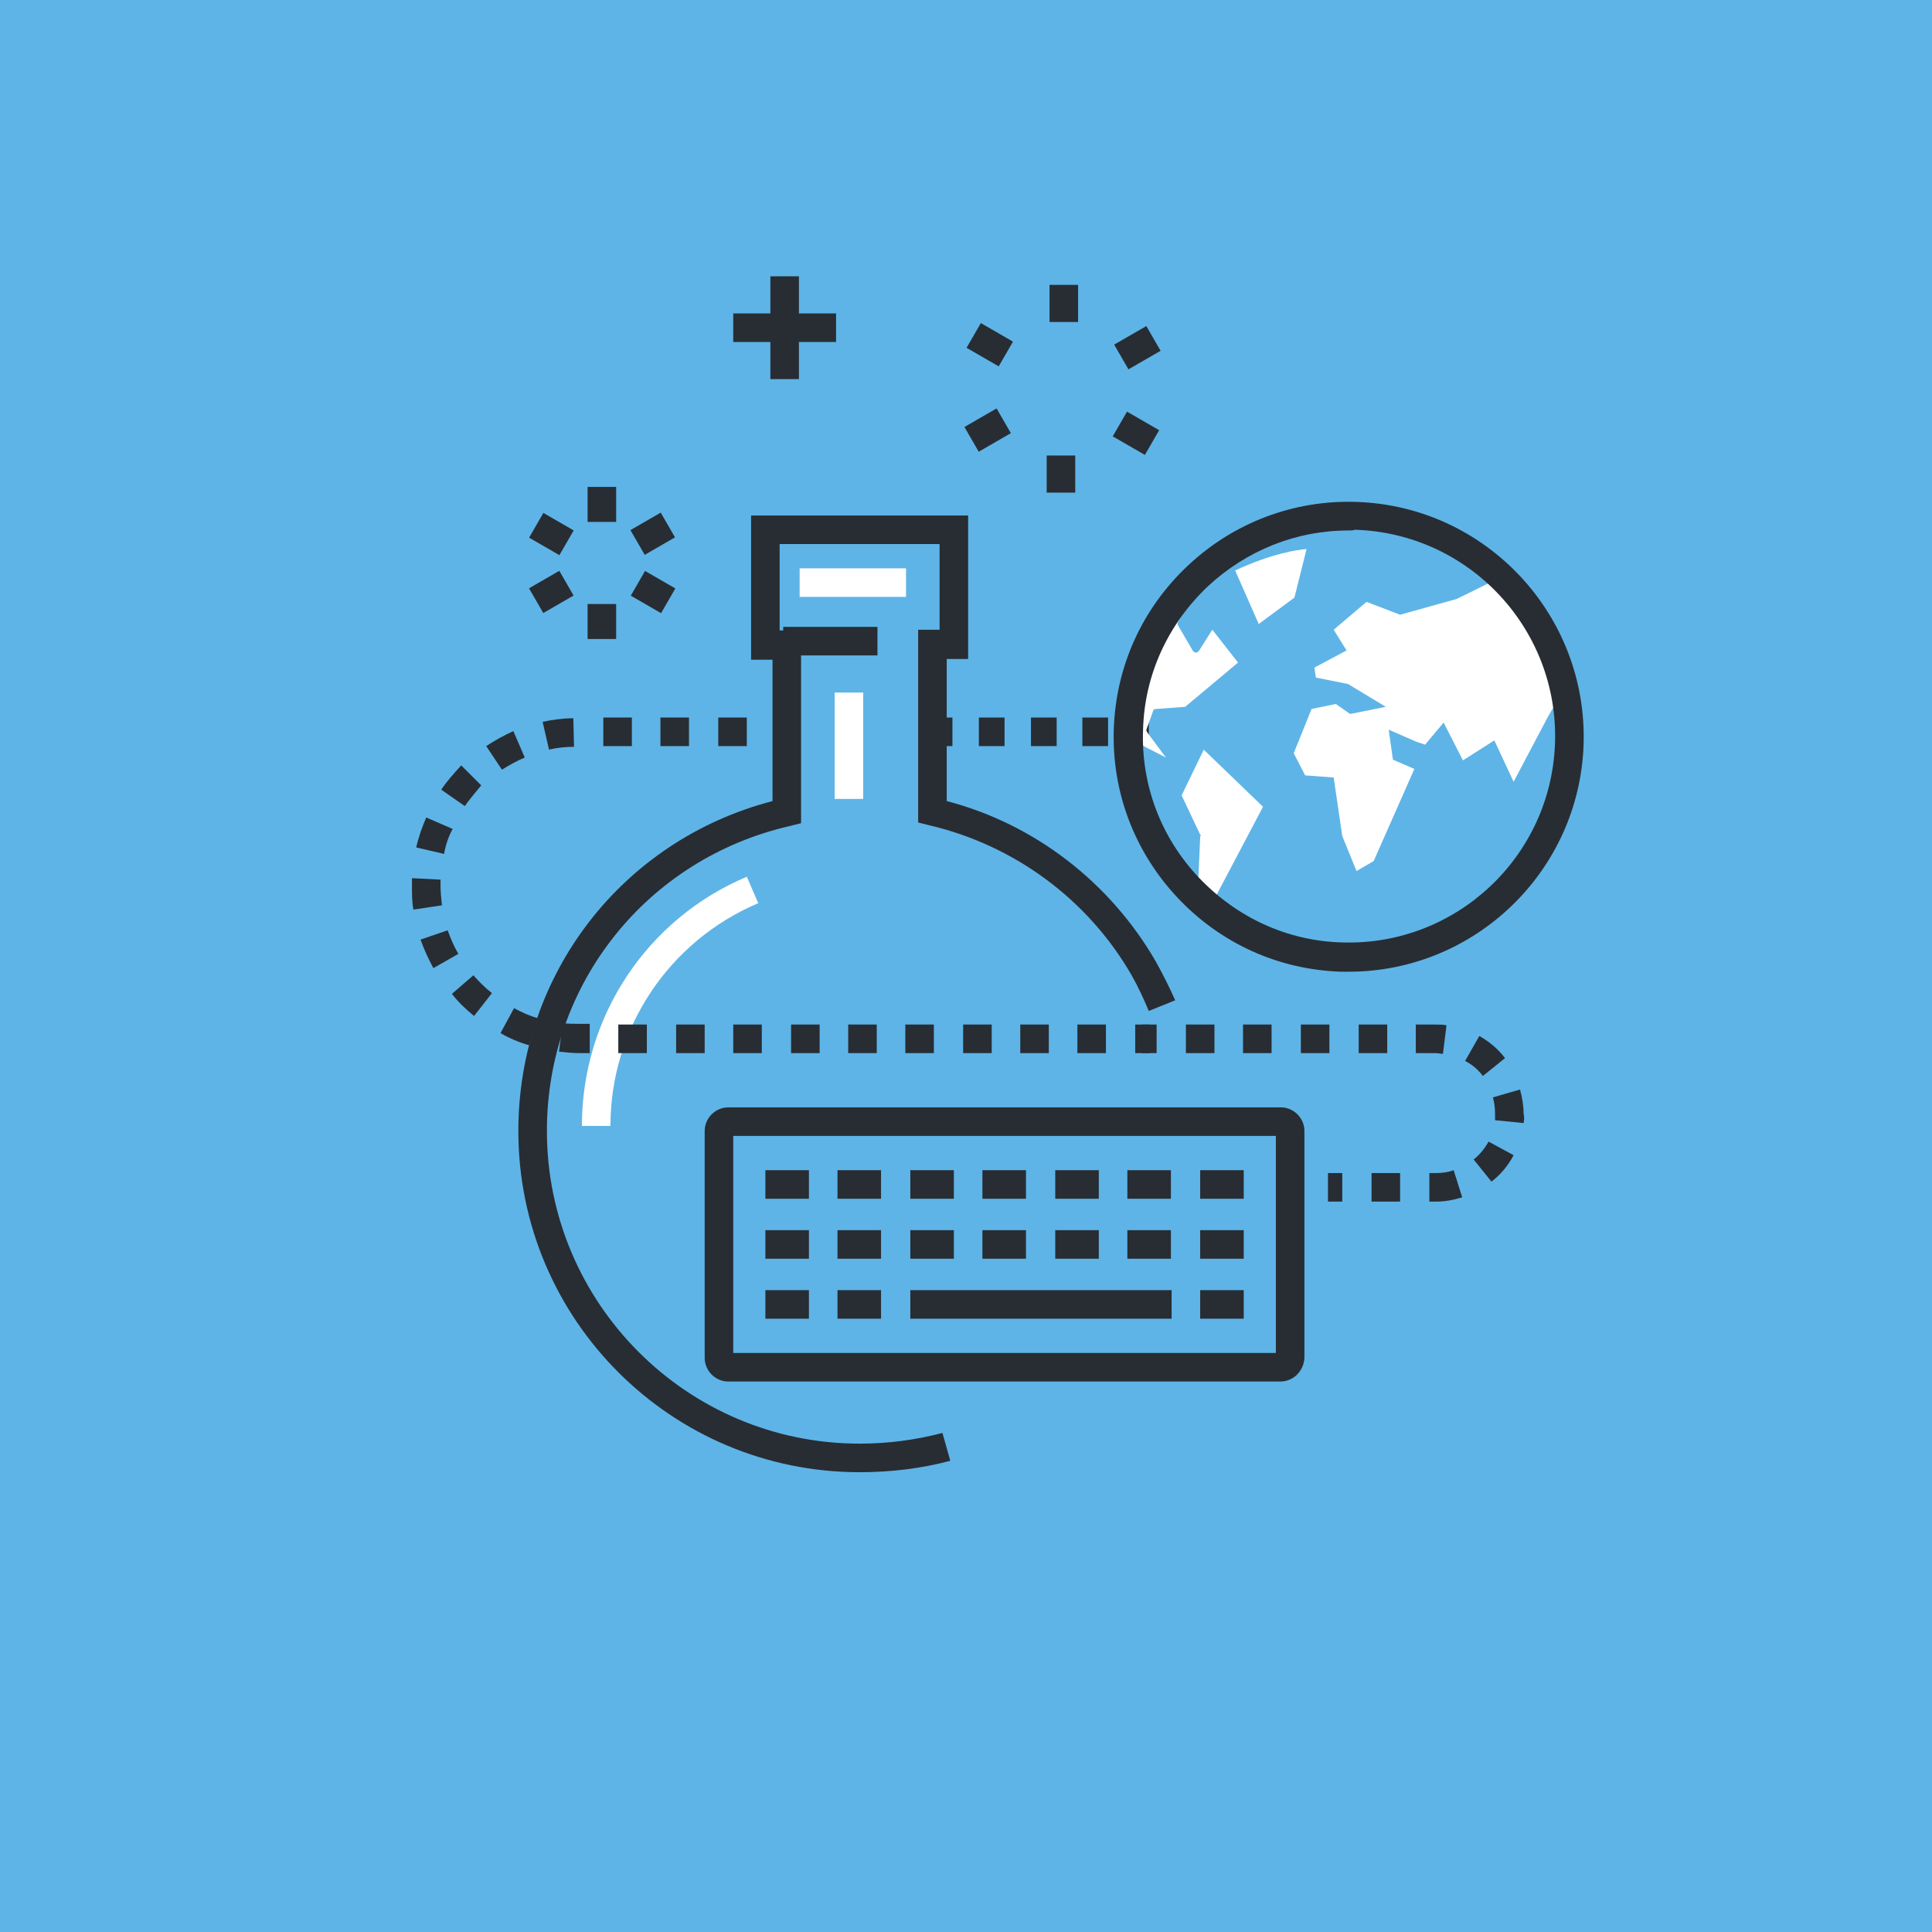 <?xml version="1.0" encoding="utf-8"?>
<!-- Generator: Adobe Illustrator 19.1.0, SVG Export Plug-In . SVG Version: 6.00 Build 0)  -->
<svg version="1.1" xmlns="http://www.w3.org/2000/svg" xmlns:xlink="http://www.w3.org/1999/xlink" x="0px" y="0px"
	 viewBox="0 0 270.6 270.6" enable-background="new 0 0 270.6 270.6" xml:space="preserve">
<g id="SCIENCE_RESEARCH">
</g>
<g id="SKILL_DEVELOPMENT">
</g>
<g id="SHARE_IDEAS">
</g>
<g id="INNOVATION">
</g>
<g id="MATHS">
</g>
<g id="LANGUAGE_LEARNING">
</g>
<g id="E-LEARNING">
</g>
<g id="EDUCATION_APPS">
</g>
<g id="POTENTIAL">
</g>
<g id="CERTIFICATE">
</g>
<g id="ONLINE_TESTS">
	<rect fill="#5EB4E7" width="270.6" height="270.6"/>
	<g>
		<g>
			<g>
				<path fill="#282D33" d="M120.4,206.2c-26.4,0-47.8-21.4-47.8-47.8c0-21.9,14.5-40.7,35.6-46.2V92.4h-3V72.2h30.4v20.1h-3v19.9
					c12.3,3.2,22.9,11.4,29.3,22.5c1,1.8,1.9,3.6,2.7,5.4l-3.7,1.5c-0.7-1.7-1.5-3.4-2.4-5c-6.1-10.6-16.4-18.2-28.3-21l-1.6-0.4
					v-27h3V76.2h-22.4v12.1h3v27l-1.6,0.4c-20,4.6-34,22.1-34,42.7c0,24.1,19.6,43.8,43.8,43.8c3.9,0,7.8-0.5,11.6-1.5l1.1,3.9
					C129,205.7,124.7,206.2,120.4,206.2z"/>
			</g>
		</g>
		<g>
			<rect x="109.7" y="87.8" fill="#282D33" width="13.2" height="4"/>
		</g>
		<g>
			<g>
				<g>
					<rect x="147" y="39.9" fill="#282D33" width="4" height="5.2"/>
				</g>
			</g>
			<g>
				<g>
					
						<rect x="136" y="46.3" transform="matrix(0.866 0.5 -0.5 0.866 42.752 -62.845)" fill="#282D33" width="5.2" height="4"/>
				</g>
			</g>
			<g>
				<g>
					
						<rect x="136.3" y="57.7" transform="matrix(0.5 0.866 -0.866 0.5 121.403 -89.68)" fill="#282D33" width="4" height="5.2"/>
				</g>
			</g>
			<g>
				<g>
					<rect x="146.6" y="63.8" fill="#282D33" width="4" height="5.2"/>
				</g>
			</g>
			<g>
				<g>
					
						<rect x="156.5" y="58.7" transform="matrix(0.866 0.5 -0.5 0.866 51.672 -71.43)" fill="#282D33" width="5.2" height="4"/>
				</g>
			</g>
			<g>
				<g>
					
						<rect x="157.3" y="46.1" transform="matrix(0.5 0.866 -0.866 0.5 121.83 -113.604)" fill="#282D33" width="4" height="5.2"/>
				</g>
			</g>
		</g>
		<g>
			<rect x="116.9" y="97" fill="#FFFFFF" width="4" height="14.9"/>
		</g>
		<g>
			<rect x="112" y="79.6" fill="#FFFFFF" width="14.9" height="4"/>
		</g>
		<g>
			<path fill="#FFFFFF" d="M85.5,157.7h-4c0-15.3,9.1-29,23.1-34.9l1.6,3.7C93.7,131.8,85.5,144,85.5,157.7z"/>
		</g>
		<g>
			<g>
				<g>
					<path fill="#282D33" d="M179.3,193.5H102c-1.8,0-3.3-1.5-3.3-3.3v-31.8c0-1.8,1.5-3.3,3.3-3.3h77.4c1.8,0,3.3,1.5,3.3,3.3v31.8
						C182.6,192,181.2,193.5,179.3,193.5z M102.7,189.5h76v-30.4h-76V189.5z"/>
				</g>
				<g>
					<g>
						<g>
							<rect x="107.2" y="163.9" fill="#282D33" width="6.1" height="4"/>
						</g>
						<g>
							<rect x="117.3" y="163.9" fill="#282D33" width="6.1" height="4"/>
						</g>
						<g>
							<rect x="127.5" y="163.9" fill="#282D33" width="6.1" height="4"/>
						</g>
						<g>
							<rect x="137.6" y="163.9" fill="#282D33" width="6.1" height="4"/>
						</g>
						<g>
							<rect x="147.8" y="163.9" fill="#282D33" width="6.1" height="4"/>
						</g>
						<g>
							<rect x="157.9" y="163.9" fill="#282D33" width="6.1" height="4"/>
						</g>
						<g>
							<rect x="168.1" y="163.9" fill="#282D33" width="6.1" height="4"/>
						</g>
					</g>
					<g>
						<g>
							<rect x="107.2" y="172.3" fill="#282D33" width="6.1" height="4"/>
						</g>
						<g>
							<rect x="117.3" y="172.3" fill="#282D33" width="6.1" height="4"/>
						</g>
						<g>
							<rect x="127.5" y="172.3" fill="#282D33" width="6.1" height="4"/>
						</g>
						<g>
							<rect x="137.6" y="172.3" fill="#282D33" width="6.1" height="4"/>
						</g>
						<g>
							<rect x="147.8" y="172.3" fill="#282D33" width="6.1" height="4"/>
						</g>
						<g>
							<rect x="157.9" y="172.3" fill="#282D33" width="6.1" height="4"/>
						</g>
						<g>
							<rect x="168.1" y="172.3" fill="#282D33" width="6.1" height="4"/>
						</g>
					</g>
					<g>
						<g>
							<rect x="107.2" y="180.7" fill="#282D33" width="6.1" height="4"/>
						</g>
						<g>
							<rect x="117.3" y="180.7" fill="#282D33" width="6.1" height="4"/>
						</g>
						<g>
							<rect x="127.5" y="180.7" fill="#282D33" width="36.6" height="4"/>
						</g>
						<g>
							<rect x="168.1" y="180.7" fill="#282D33" width="6.1" height="4"/>
						</g>
					</g>
				</g>
			</g>
		</g>
		<g>
			<g>
				<rect x="108.6" y="100.5" fill="#282D33" width="2" height="4"/>
			</g>
			<g>
				<path fill="#282D33" d="M154.9,147.5h-4v-4h4V147.5z M146.9,147.5h-4v-4h4V147.5z M138.9,147.5h-4v-4h4V147.5z M130.8,147.5h-4
					v-4h4V147.5z M122.8,147.5h-4v-4h4V147.5z M114.8,147.5h-4v-4h4V147.5z M106.7,147.5h-4v-4h4V147.5z M98.7,147.5h-4v-4h4V147.5z
					 M90.6,147.5h-4v-4h4V147.5z M82.6,147.5h-1.5c-0.9,0-1.9-0.1-2.8-0.2l0.5-4c0.8,0.1,1.5,0.1,2.3,0.1h1.5V147.5z M74.1,146.4
					c-1.4-0.4-2.8-1-4-1.7l1.9-3.5c1.1,0.6,2.2,1.1,3.3,1.4L74.1,146.4z M66.4,142.3c-1.1-0.9-2.2-1.9-3.1-3.1l3-2.6
					c0.8,0.9,1.7,1.8,2.6,2.5L66.4,142.3z M60.7,135.6c-0.7-1.3-1.3-2.6-1.8-4l3.8-1.3c0.4,1.1,0.9,2.3,1.5,3.3L60.7,135.6z
					 M57.9,127.4c-0.2-1.1-0.2-2.2-0.2-3.4c0-0.3,0-0.7,0-1l4,0.2c0,0.3,0,0.6,0,0.8c0,0.9,0.1,1.9,0.2,2.8L57.9,127.4z M62.2,119.6
					l-3.9-0.9c0.3-1.4,0.8-2.8,1.4-4.2l3.7,1.6C62.8,117.2,62.4,118.4,62.2,119.6z M65.1,112.9l-3.3-2.3c0.8-1.2,1.8-2.3,2.8-3.4
					l2.8,2.8C66.6,111,65.8,111.9,65.1,112.9z M70.3,107.8l-2.2-3.3c1.2-0.8,2.5-1.5,3.8-2.1l1.6,3.7
					C72.3,106.6,71.3,107.2,70.3,107.8z M76.9,105l-0.9-3.9c1.4-0.3,2.9-0.5,4.3-0.5l0.1,4C79.3,104.6,78.1,104.7,76.9,105z
					 M104.6,104.5h-4v-4h4V104.5z M96.5,104.5h-4v-4h4V104.5z M88.5,104.5h-4v-4h4V104.5z"/>
			</g>
			<g>
				<rect x="159" y="143.5" fill="#282D33" width="2" height="4"/>
			</g>
		</g>
		<g>
			<g>
				<rect x="158.9" y="100.5" fill="#282D33" width="2" height="4"/>
			</g>
			<g>
				<path fill="#282D33" d="M155.2,104.5h-3.6v-4h3.6V104.5z M148,104.5h-3.6v-4h3.6V104.5z M140.7,104.5h-3.6v-4h3.6V104.5z"/>
			</g>
			<g>
				<rect x="131.4" y="100.5" fill="#282D33" width="2" height="4"/>
			</g>
		</g>
		<g>
			<g>
				<rect x="160" y="143.5" fill="#282D33" width="2" height="4"/>
			</g>
			<g>
				<path fill="#282D33" d="M201.1,168.3h-0.9v-4h0.9c0.8,0,1.7-0.1,2.5-0.4l1.2,3.8C203.5,168.1,202.3,168.3,201.1,168.3z
					 M196.1,168.3h-4v-4h4V168.3z M208.9,165.5l-2.5-3.1c0.9-0.7,1.5-1.5,2.1-2.5l3.5,1.9C211.2,163.3,210.2,164.5,208.9,165.5z
					 M213.4,157.3l-4-0.4c0-0.3,0-0.6,0-0.9c0-0.8-0.1-1.6-0.3-2.3l3.8-1.1c0.3,1.1,0.5,2.3,0.5,3.4
					C213.5,156.4,213.5,156.8,213.4,157.3z M207.7,150.7c-0.7-0.9-1.5-1.6-2.5-2.1l2-3.5c1.4,0.8,2.6,1.8,3.6,3.1L207.7,150.7z
					 M202.1,147.6c-0.3,0-0.7-0.1-1.1-0.1h-2.7v-4h2.7c0.5,0,1,0,1.6,0.1L202.1,147.6z M194.3,147.5h-4v-4h4V147.5z M186.2,147.5h-4
					v-4h4V147.5z M178.1,147.5h-4v-4h4V147.5z M170.1,147.5h-4v-4h4V147.5z"/>
			</g>
			<g>
				<rect x="186" y="164.3" fill="#282D33" width="2" height="4"/>
			</g>
		</g>
		<g>
			<path fill="#FFFFFF" d="M219.6,95.6l-2.8,4.8l-4.8,9.1l-2.7-5.8l-4.4,2.8l-2.7-5.3l-2.6,3.1l-1.2-0.4l-3.9-1.7l0.6,4.2l3,1.3
				l-5.7,12.9l-2.4,1.4l-2-4.9l-1.2-8.2l-4-0.3l-1.6-3.1l2.5-6.2l3.4-0.7l2,1.4l5-1l-5.3-3.2l-4.5-0.9l-0.2-1.4l4.5-2.4l-1.8-2.9
				l4.6-3.9l4.7,1.8l7.9-2.2c0,0,3.3-1.6,6.9-3.4C215,84.7,218.1,89.8,219.6,95.6z"/>
			<path fill="#FFFFFF" d="M170.2,78.5l-1.9,3l-3.3,5.6c-0.1,0.2-0.1,0.3,0,0.5l2.1,3.6c0.1,0.1,0.3,0.2,0.4,0.2
				c0.2,0,0.3-0.1,0.4-0.2l1.9-3l3.6,4.6l-7.4,6.2l-4.1,0.3c-0.2,0-0.4,0.1-0.4,0.3l-0.9,2.5c-0.1,0.2,0,0.3,0.1,0.5l2.6,3.5
				l-4.3-2.2l-1.2-1.6C158.1,92.5,163,83.9,170.2,78.5z"/>
			<path fill="#FFFFFF" d="M168.1,116.9l-2.6-5.5l3.1-6.4l8.3,8l-7.7,14.6l-1.4-3.4l0.3-7C168.2,117,168.2,116.9,168.1,116.9z"/>
			<path fill="#FFFFFF" d="M176.3,87.4l-3.3-7.5c5.2-2.4,8.7-2.9,10-3l-1.7,6.8L176.3,87.4z"/>
		</g>
		<g>
			<rect x="82.3" y="68.2" fill="#282D33" width="4" height="4.9"/>
		</g>
		<g>
			<rect x="82.3" y="84.6" fill="#282D33" width="4" height="4.9"/>
		</g>
		<g>
			<rect x="74.8" y="72.8" transform="matrix(0.866 0.5 -0.5 0.866 47.73 -28.603)" fill="#282D33" width="4.9" height="4"/>
		</g>
		<g>
			<rect x="89" y="80.9" transform="matrix(0.866 0.5 -0.5 0.866 53.722 -34.591)" fill="#282D33" width="4.9" height="4"/>
		</g>
		<g>
			<rect x="75.2" y="80.5" transform="matrix(0.5 0.866 -0.866 0.5 110.451 -25.425)" fill="#282D33" width="4" height="4.9"/>
		</g>
		<g>
			<rect x="89.4" y="72.3" transform="matrix(0.5 0.866 -0.866 0.5 110.455 -41.772)" fill="#282D33" width="4" height="4.9"/>
		</g>
		<g>
			<g>
				<rect x="107.9" y="38.7" fill="#282D33" width="4" height="14.4"/>
			</g>
			<g>
				<rect x="102.7" y="43.9" fill="#282D33" width="14.4" height="4"/>
			</g>
		</g>
		<g>
			<g>
				<path fill="#282D33" d="M188.9,136.1c-0.4,0-0.7,0-1.1,0c-8.8-0.3-16.9-4-22.9-10.4c-6-6.4-9.2-14.8-8.9-23.6
					c0.3-8.8,4-16.9,10.4-22.9c6.4-6,14.8-9.2,23.6-8.9l0,0c18.1,0.6,32.4,15.8,31.8,34C221.2,122,206.6,136.1,188.9,136.1z
					 M188.9,74.3c-7.4,0-14.3,2.8-19.7,7.8c-5.6,5.3-8.9,12.4-9.1,20.1c-0.3,7.7,2.5,15.1,7.8,20.7c5.3,5.6,12.4,8.9,20.1,9.1
					c15.9,0.5,29.3-12,29.8-28c0.5-15.9-12-29.3-28-29.8l0,0C189.5,74.3,189.2,74.3,188.9,74.3z"/>
			</g>
		</g>
	</g>
</g>
<g id="TIMETABLE">
</g>
<g id="DISTANCE_EDUCATION">
</g>
<g id="VIDEO_TUTORIALS">
</g>
<g id="LIBRARY">
</g>
<g id="ONLINE_TRAINING__x26__COURSES">
</g>
</svg>
